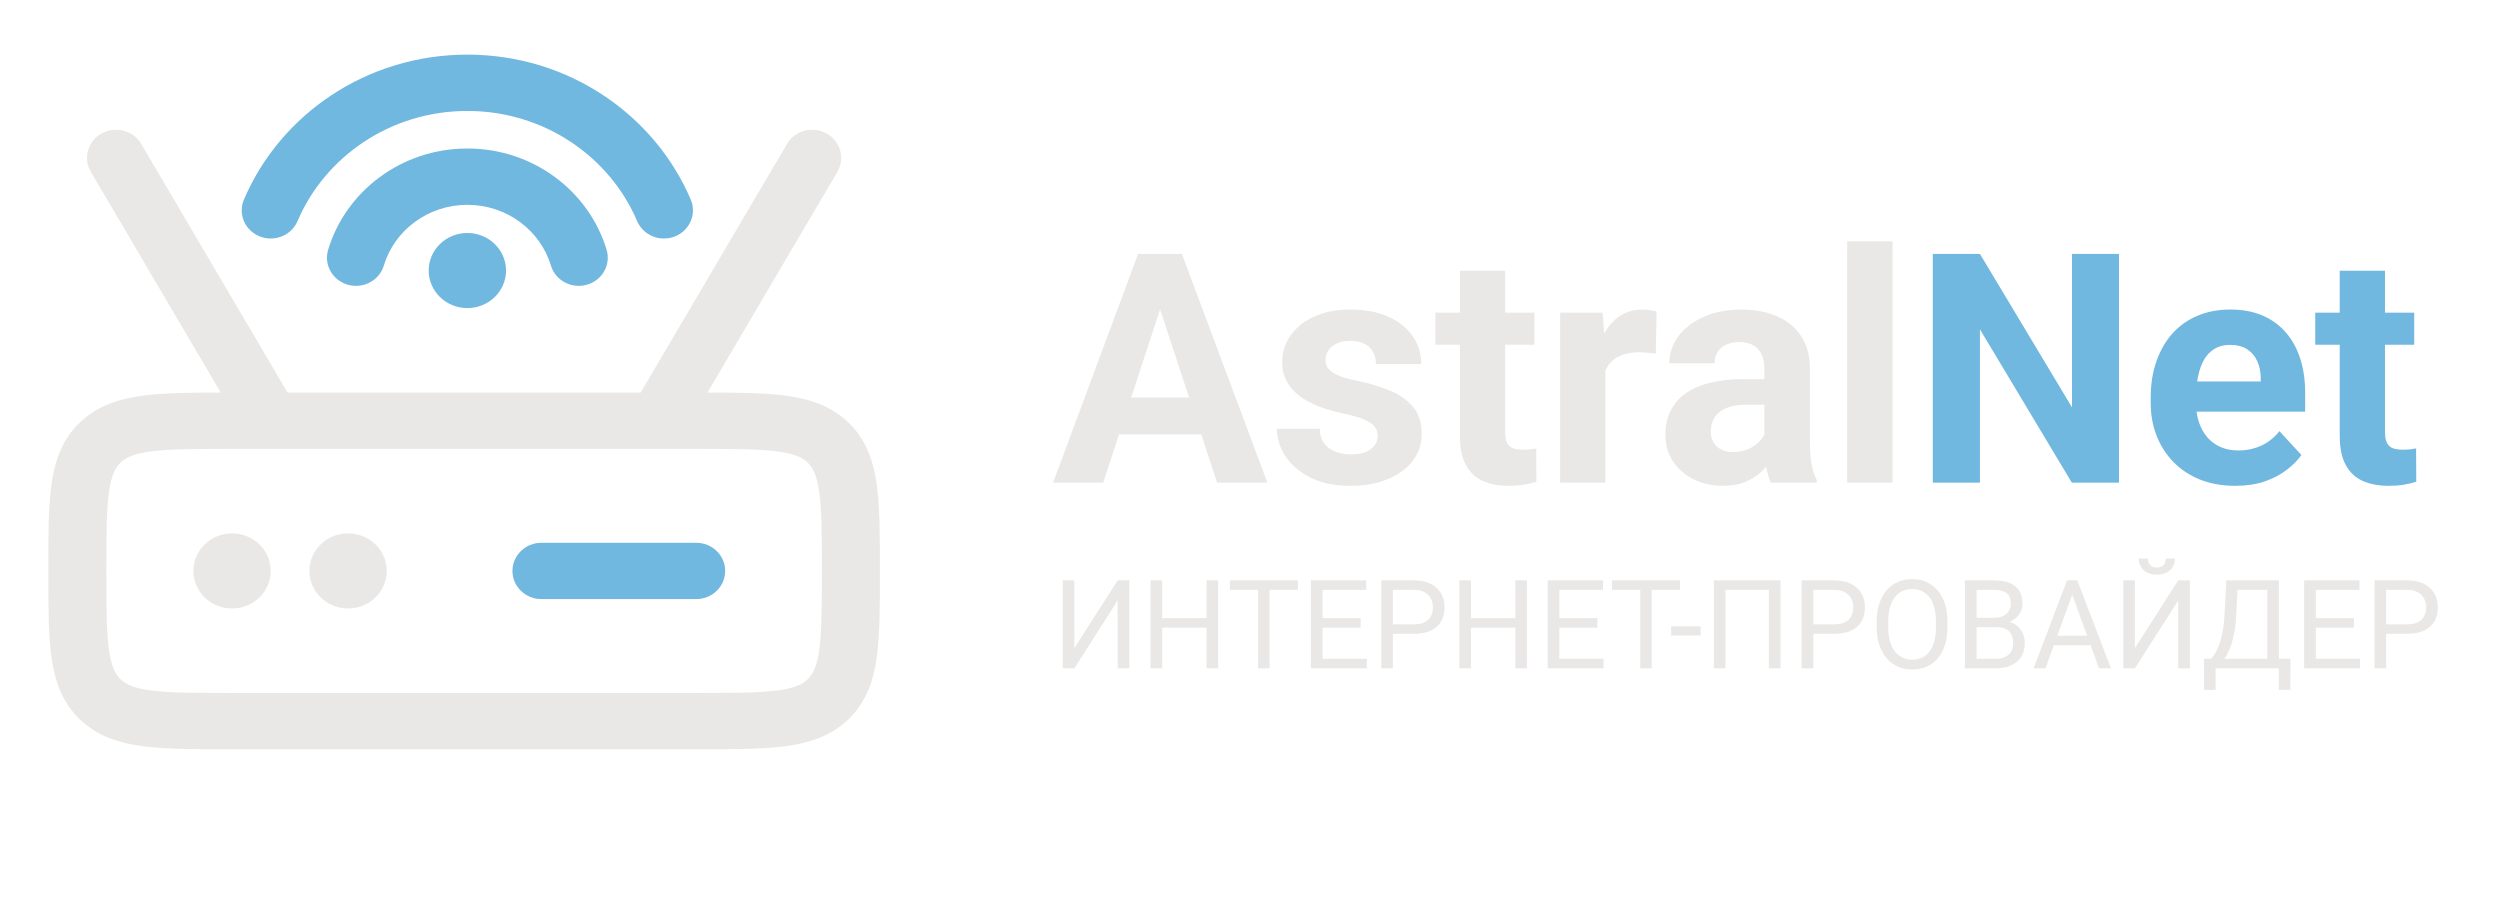 <svg width="202" height="74" viewBox="0 0 202 74" fill="none" xmlns="http://www.w3.org/2000/svg">
<path d="M86.807 52.369L90.308 46.891H91.25V54H90.308V48.517L86.807 54H85.869V46.891H86.807V52.369ZM97.607 49.947V50.714H93.76V49.947H97.607ZM93.906 46.891V54H92.964V46.891H93.906ZM98.428 46.891V54H97.49V46.891H98.428ZM102.583 46.891V54H101.655V46.891H102.583ZM104.868 46.891V47.662H99.375V46.891H104.868ZM110.439 53.233V54H106.675V53.233H110.439ZM106.865 46.891V54H105.923V46.891H106.865ZM109.941 49.947V50.714H106.675V49.947H109.941ZM110.391 46.891V47.662H106.675V46.891H110.391ZM114.229 51.212H112.329V50.445H114.229C114.596 50.445 114.894 50.387 115.122 50.27C115.35 50.152 115.516 49.99 115.62 49.781C115.728 49.573 115.781 49.335 115.781 49.068C115.781 48.824 115.728 48.595 115.62 48.38C115.516 48.165 115.35 47.992 115.122 47.862C114.894 47.729 114.596 47.662 114.229 47.662H112.549V54H111.606V46.891H114.229C114.766 46.891 115.22 46.983 115.591 47.169C115.962 47.355 116.243 47.612 116.436 47.94C116.628 48.266 116.724 48.639 116.724 49.059C116.724 49.514 116.628 49.903 116.436 50.226C116.243 50.548 115.962 50.794 115.591 50.963C115.22 51.129 114.766 51.212 114.229 51.212ZM122.559 49.947V50.714H118.711V49.947H122.559ZM118.857 46.891V54H117.915V46.891H118.857ZM123.379 46.891V54H122.441V46.891H123.379ZM129.57 53.233V54H125.806V53.233H129.57ZM125.996 46.891V54H125.054V46.891H125.996ZM129.072 49.947V50.714H125.806V49.947H129.072ZM129.521 46.891V47.662H125.806V46.891H129.521ZM133.462 46.891V54H132.534V46.891H133.462ZM135.747 46.891V47.662H130.254V46.891H135.747ZM137.412 50.606V51.349H135.029V50.606H137.412ZM143.862 46.891V54H142.925V47.662H139.419V54H138.477V46.891H143.862ZM148.193 51.212H146.294V50.445H148.193C148.561 50.445 148.859 50.387 149.087 50.27C149.315 50.152 149.481 49.99 149.585 49.781C149.692 49.573 149.746 49.335 149.746 49.068C149.746 48.824 149.692 48.595 149.585 48.38C149.481 48.165 149.315 47.992 149.087 47.862C148.859 47.729 148.561 47.662 148.193 47.662H146.514V54H145.571V46.891H148.193C148.73 46.891 149.185 46.983 149.556 47.169C149.927 47.355 150.208 47.612 150.4 47.94C150.592 48.266 150.688 48.639 150.688 49.059C150.688 49.514 150.592 49.903 150.4 50.226C150.208 50.548 149.927 50.794 149.556 50.963C149.185 51.129 148.73 51.212 148.193 51.212ZM157.354 50.221V50.67C157.354 51.204 157.287 51.682 157.153 52.105C157.02 52.529 156.828 52.888 156.577 53.185C156.326 53.481 156.025 53.707 155.674 53.863C155.326 54.02 154.935 54.098 154.502 54.098C154.082 54.098 153.696 54.02 153.345 53.863C152.996 53.707 152.694 53.481 152.437 53.185C152.183 52.888 151.986 52.529 151.846 52.105C151.706 51.682 151.636 51.204 151.636 50.67V50.221C151.636 49.687 151.704 49.21 151.841 48.79C151.981 48.367 152.178 48.007 152.432 47.711C152.686 47.411 152.987 47.184 153.335 47.027C153.687 46.871 154.072 46.793 154.492 46.793C154.925 46.793 155.316 46.871 155.664 47.027C156.016 47.184 156.317 47.411 156.567 47.711C156.821 48.007 157.015 48.367 157.148 48.79C157.285 49.21 157.354 49.687 157.354 50.221ZM156.421 50.67V50.211C156.421 49.788 156.377 49.413 156.289 49.088C156.204 48.762 156.079 48.489 155.913 48.268C155.747 48.046 155.544 47.879 155.303 47.765C155.065 47.651 154.795 47.594 154.492 47.594C154.199 47.594 153.934 47.651 153.696 47.765C153.462 47.879 153.26 48.046 153.091 48.268C152.925 48.489 152.796 48.762 152.705 49.088C152.614 49.413 152.568 49.788 152.568 50.211V50.67C152.568 51.096 152.614 51.474 152.705 51.803C152.796 52.128 152.926 52.403 153.096 52.628C153.268 52.849 153.472 53.017 153.706 53.131C153.944 53.245 154.209 53.302 154.502 53.302C154.808 53.302 155.08 53.245 155.317 53.131C155.555 53.017 155.755 52.849 155.918 52.628C156.084 52.403 156.209 52.128 156.294 51.803C156.379 51.474 156.421 51.096 156.421 50.67ZM161.299 50.675H159.497L159.487 49.918H161.123C161.393 49.918 161.629 49.872 161.831 49.781C162.033 49.69 162.189 49.56 162.3 49.391C162.414 49.218 162.471 49.013 162.471 48.775C162.471 48.515 162.42 48.303 162.319 48.141C162.222 47.975 162.07 47.854 161.865 47.779C161.663 47.701 161.406 47.662 161.094 47.662H159.707V54H158.765V46.891H161.094C161.458 46.891 161.784 46.928 162.07 47.003C162.357 47.075 162.599 47.188 162.798 47.345C163 47.498 163.153 47.693 163.257 47.931C163.361 48.168 163.413 48.453 163.413 48.785C163.413 49.078 163.338 49.343 163.188 49.581C163.039 49.815 162.83 50.008 162.563 50.157C162.3 50.307 161.991 50.403 161.636 50.445L161.299 50.675ZM161.255 54H159.126L159.658 53.233H161.255C161.554 53.233 161.808 53.181 162.017 53.077C162.228 52.973 162.389 52.827 162.5 52.638C162.611 52.446 162.666 52.219 162.666 51.959C162.666 51.695 162.619 51.467 162.524 51.275C162.43 51.083 162.282 50.935 162.08 50.831C161.878 50.727 161.618 50.675 161.299 50.675H159.956L159.966 49.918H161.802L162.002 50.191C162.344 50.221 162.633 50.318 162.871 50.484C163.109 50.647 163.289 50.855 163.413 51.109C163.54 51.363 163.604 51.643 163.604 51.949C163.604 52.392 163.506 52.766 163.311 53.072C163.118 53.375 162.847 53.606 162.495 53.766C162.144 53.922 161.73 54 161.255 54ZM167.627 47.52L165.273 54H164.312L167.021 46.891H167.642L167.627 47.52ZM169.6 54L167.241 47.52L167.227 46.891H167.847L170.566 54H169.6ZM169.478 51.368V52.14H165.483V51.368H169.478ZM172.5 52.369L176.001 46.891H176.943V54H176.001V48.517L172.5 54H171.562V46.891H172.5V52.369ZM175 45.128H175.732C175.732 45.382 175.674 45.608 175.557 45.807C175.439 46.002 175.272 46.155 175.054 46.266C174.836 46.376 174.577 46.432 174.277 46.432C173.825 46.432 173.467 46.311 173.203 46.07C172.943 45.826 172.812 45.512 172.812 45.128H173.545C173.545 45.32 173.6 45.489 173.711 45.636C173.822 45.782 174.01 45.855 174.277 45.855C174.538 45.855 174.723 45.782 174.834 45.636C174.945 45.489 175 45.32 175 45.128ZM184.248 53.233V54H178.867V53.233H184.248ZM179.019 53.233V55.748H178.086L178.081 53.233H179.019ZM185.068 53.233L185.059 55.743H184.126V53.233H185.068ZM183.325 46.891V47.662H180.21V46.891H183.325ZM184.136 46.891V54H183.198V46.891H184.136ZM179.888 46.891H180.83L180.684 49.752C180.664 50.182 180.623 50.579 180.562 50.943C180.5 51.305 180.423 51.635 180.332 51.935C180.241 52.234 180.137 52.503 180.02 52.74C179.902 52.975 179.777 53.178 179.644 53.351C179.51 53.52 179.37 53.66 179.224 53.77C179.08 53.878 178.936 53.954 178.789 54H178.359V53.233H178.662C178.747 53.142 178.843 53.01 178.95 52.838C179.061 52.665 179.17 52.442 179.277 52.169C179.388 51.892 179.484 51.555 179.565 51.158C179.65 50.761 179.707 50.292 179.736 49.752L179.888 46.891ZM190.693 53.233V54H186.929V53.233H190.693ZM187.119 46.891V54H186.177V46.891H187.119ZM190.195 49.947V50.714H186.929V49.947H190.195ZM190.645 46.891V47.662H186.929V46.891H190.645ZM194.482 51.212H192.583V50.445H194.482C194.85 50.445 195.148 50.387 195.376 50.27C195.604 50.152 195.77 49.99 195.874 49.781C195.981 49.573 196.035 49.335 196.035 49.068C196.035 48.824 195.981 48.595 195.874 48.38C195.77 48.165 195.604 47.992 195.376 47.862C195.148 47.729 194.85 47.662 194.482 47.662H192.803V54H191.86V46.891H194.482C195.02 46.891 195.474 46.983 195.845 47.169C196.216 47.355 196.497 47.612 196.689 47.94C196.882 48.266 196.978 48.639 196.978 49.059C196.978 49.514 196.882 49.903 196.689 50.226C196.497 50.548 196.216 50.794 195.845 50.963C195.474 51.129 195.02 51.212 194.482 51.212Z" fill="#E9E8E6"/>
<path d="M94.166 23.677L89.139 39H85.089L91.957 20.516H94.534L94.166 23.677ZM98.343 39L93.303 23.677L92.897 20.516H95.499L102.405 39H98.343ZM98.114 32.119V35.102H88.352V32.119H98.114ZM111.317 35.204C111.317 34.942 111.241 34.705 111.089 34.493C110.937 34.282 110.653 34.087 110.238 33.909C109.832 33.723 109.244 33.554 108.474 33.401C107.78 33.249 107.132 33.059 106.531 32.83C105.939 32.593 105.423 32.31 104.982 31.98C104.551 31.649 104.212 31.26 103.967 30.811C103.721 30.355 103.599 29.834 103.599 29.25C103.599 28.674 103.721 28.133 103.967 27.625C104.221 27.117 104.58 26.669 105.046 26.279C105.52 25.881 106.095 25.573 106.772 25.352C107.458 25.124 108.228 25.01 109.083 25.01C110.276 25.01 111.3 25.2 112.155 25.581C113.019 25.962 113.679 26.487 114.136 27.155C114.601 27.815 114.834 28.569 114.834 29.415H111.178C111.178 29.06 111.102 28.742 110.949 28.463C110.805 28.175 110.577 27.951 110.264 27.79C109.959 27.621 109.561 27.536 109.07 27.536C108.664 27.536 108.313 27.608 108.017 27.752C107.72 27.887 107.492 28.074 107.331 28.311C107.179 28.539 107.103 28.793 107.103 29.072C107.103 29.284 107.145 29.474 107.229 29.644C107.323 29.804 107.471 29.953 107.674 30.088C107.877 30.223 108.139 30.35 108.461 30.469C108.791 30.579 109.197 30.68 109.68 30.773C110.67 30.977 111.554 31.243 112.333 31.573C113.112 31.895 113.729 32.335 114.187 32.894C114.644 33.444 114.872 34.167 114.872 35.065C114.872 35.674 114.737 36.232 114.466 36.74C114.195 37.248 113.806 37.692 113.298 38.073C112.79 38.446 112.181 38.738 111.47 38.949C110.767 39.152 109.976 39.254 109.096 39.254C107.818 39.254 106.734 39.025 105.846 38.568C104.965 38.111 104.297 37.532 103.84 36.829C103.391 36.118 103.167 35.39 103.167 34.645H106.633C106.65 35.145 106.777 35.547 107.014 35.852C107.259 36.156 107.568 36.376 107.94 36.512C108.321 36.647 108.732 36.715 109.172 36.715C109.646 36.715 110.039 36.651 110.353 36.524C110.666 36.389 110.903 36.211 111.063 35.991C111.233 35.763 111.317 35.5 111.317 35.204ZM123.975 25.264V27.854H115.977V25.264H123.975ZM117.957 21.874H121.613V34.861C121.613 35.259 121.664 35.564 121.766 35.775C121.876 35.987 122.036 36.135 122.248 36.22C122.46 36.296 122.726 36.334 123.048 36.334C123.276 36.334 123.479 36.325 123.657 36.309C123.843 36.283 124 36.258 124.127 36.232L124.14 38.924C123.826 39.025 123.488 39.106 123.124 39.165C122.76 39.224 122.358 39.254 121.918 39.254C121.114 39.254 120.411 39.123 119.811 38.86C119.218 38.59 118.761 38.158 118.439 37.565C118.118 36.973 117.957 36.194 117.957 35.23V21.874ZM129.713 28.26V39H126.057V25.264H129.497L129.713 28.26ZM133.852 25.175L133.788 28.564C133.61 28.539 133.395 28.518 133.141 28.501C132.895 28.476 132.671 28.463 132.468 28.463C131.951 28.463 131.503 28.531 131.122 28.666C130.75 28.793 130.437 28.983 130.183 29.237C129.937 29.491 129.751 29.8 129.624 30.164C129.506 30.528 129.438 30.943 129.421 31.408L128.685 31.18C128.685 30.291 128.773 29.474 128.951 28.73C129.129 27.976 129.387 27.32 129.726 26.762C130.073 26.203 130.496 25.771 130.995 25.467C131.494 25.162 132.066 25.01 132.709 25.01C132.912 25.01 133.119 25.027 133.331 25.061C133.543 25.086 133.716 25.124 133.852 25.175ZM142.561 35.902V29.783C142.561 29.343 142.489 28.966 142.345 28.653C142.201 28.332 141.977 28.082 141.672 27.904C141.376 27.727 140.991 27.638 140.517 27.638C140.11 27.638 139.759 27.71 139.463 27.854C139.167 27.989 138.938 28.188 138.777 28.45C138.617 28.704 138.536 29.005 138.536 29.352H134.88C134.88 28.768 135.015 28.213 135.286 27.689C135.557 27.164 135.951 26.703 136.467 26.305C136.983 25.898 137.597 25.581 138.308 25.352C139.027 25.124 139.831 25.01 140.72 25.01C141.786 25.01 142.734 25.188 143.563 25.543C144.393 25.898 145.045 26.432 145.519 27.143C146.001 27.854 146.242 28.742 146.242 29.809V35.687C146.242 36.44 146.289 37.058 146.382 37.54C146.475 38.014 146.61 38.429 146.788 38.784V39H143.094C142.916 38.628 142.781 38.162 142.688 37.603C142.603 37.036 142.561 36.469 142.561 35.902ZM143.043 30.634L143.068 32.703H141.024C140.542 32.703 140.123 32.758 139.768 32.868C139.412 32.978 139.12 33.135 138.892 33.338C138.663 33.533 138.494 33.761 138.384 34.023C138.282 34.286 138.231 34.574 138.231 34.887C138.231 35.2 138.303 35.483 138.447 35.737C138.591 35.983 138.799 36.177 139.069 36.321C139.34 36.457 139.658 36.524 140.021 36.524C140.572 36.524 141.05 36.414 141.456 36.194C141.862 35.974 142.175 35.703 142.396 35.382C142.624 35.06 142.743 34.755 142.751 34.468L143.716 36.017C143.58 36.364 143.394 36.723 143.157 37.096C142.929 37.468 142.637 37.819 142.281 38.149C141.926 38.471 141.498 38.738 140.999 38.949C140.5 39.152 139.907 39.254 139.222 39.254C138.35 39.254 137.559 39.08 136.848 38.733C136.145 38.378 135.587 37.891 135.172 37.273C134.766 36.647 134.562 35.936 134.562 35.141C134.562 34.421 134.698 33.782 134.969 33.224C135.24 32.665 135.637 32.195 136.162 31.814C136.695 31.425 137.36 31.133 138.155 30.939C138.951 30.735 139.873 30.634 140.923 30.634H143.043ZM152.92 19.5V39H149.251V19.5H152.92Z" fill="#E9E8E6"/>
<path d="M171.214 20.516V39H167.405L159.979 26.609V39H156.17V20.516H159.979L167.418 32.919V20.516H171.214ZM180.621 39.254C179.555 39.254 178.598 39.085 177.752 38.746C176.906 38.399 176.186 37.921 175.594 37.312C175.01 36.702 174.561 35.995 174.248 35.191C173.935 34.379 173.778 33.516 173.778 32.602V32.094C173.778 31.053 173.926 30.101 174.223 29.237C174.519 28.374 174.942 27.625 175.492 26.99C176.051 26.355 176.728 25.869 177.523 25.53C178.319 25.183 179.216 25.01 180.215 25.01C181.188 25.01 182.051 25.171 182.805 25.492C183.558 25.814 184.188 26.271 184.696 26.863C185.213 27.456 185.602 28.167 185.864 28.996C186.127 29.817 186.258 30.731 186.258 31.738V33.262H175.34V30.824H182.665V30.545C182.665 30.037 182.572 29.584 182.386 29.186C182.208 28.78 181.937 28.459 181.573 28.222C181.209 27.985 180.744 27.866 180.177 27.866C179.694 27.866 179.28 27.972 178.933 28.184C178.586 28.395 178.302 28.691 178.082 29.072C177.87 29.453 177.71 29.902 177.6 30.418C177.498 30.926 177.447 31.484 177.447 32.094V32.602C177.447 33.152 177.523 33.66 177.676 34.125C177.837 34.59 178.061 34.992 178.349 35.331C178.645 35.67 179 35.932 179.415 36.118C179.838 36.304 180.316 36.398 180.85 36.398C181.51 36.398 182.123 36.27 182.69 36.017C183.266 35.754 183.761 35.361 184.176 34.836L185.953 36.766C185.665 37.18 185.272 37.578 184.772 37.959C184.282 38.34 183.689 38.653 182.995 38.898C182.301 39.135 181.51 39.254 180.621 39.254ZM195.068 25.264V27.854H187.07V25.264H195.068ZM189.051 21.874H192.707V34.861C192.707 35.259 192.758 35.564 192.859 35.775C192.969 35.987 193.13 36.135 193.342 36.22C193.553 36.296 193.82 36.334 194.142 36.334C194.37 36.334 194.573 36.325 194.751 36.309C194.937 36.283 195.094 36.258 195.221 36.232L195.233 38.924C194.92 39.025 194.582 39.106 194.218 39.165C193.854 39.224 193.452 39.254 193.012 39.254C192.208 39.254 191.505 39.123 190.904 38.86C190.312 38.59 189.855 38.158 189.533 37.565C189.212 36.973 189.051 36.194 189.051 35.23V21.874Z" fill="#70B8DF"/>
<path d="M24.04 17.866C26.271 12.637 31.577 8.965 37.761 8.965C43.945 8.965 49.252 12.637 51.482 17.866C51.977 19.028 53.348 19.579 54.544 19.098C55.74 18.617 56.308 17.286 55.813 16.125C52.882 9.254 45.907 4.414 37.761 4.414C29.616 4.414 22.64 9.254 19.71 16.125C19.214 17.286 19.782 18.617 20.978 19.098C22.174 19.579 23.545 19.028 24.04 17.866Z" fill="#70B8DF"/>
<path d="M21.875 46.131C21.875 47.807 20.476 49.165 18.75 49.165C17.024 49.165 15.625 47.807 15.625 46.131C15.625 44.455 17.024 43.097 18.75 43.097C20.476 43.097 21.875 44.455 21.875 46.131Z" fill="#E9E8E6"/>
<path d="M31.25 46.131C31.25 47.807 29.851 49.165 28.125 49.165C26.399 49.165 25 47.807 25 46.131C25 44.455 26.399 43.097 28.125 43.097C29.851 43.097 31.25 44.455 31.25 46.131Z" fill="#E9E8E6"/>
<path d="M41.406 46.131C41.406 44.874 42.456 43.856 43.75 43.856H56.25C57.544 43.856 58.594 44.874 58.594 46.131C58.594 47.388 57.544 48.407 56.25 48.407H43.75C42.456 48.407 41.406 47.388 41.406 46.131Z" fill="#70B8DF"/>
<path fill-rule="evenodd" clip-rule="evenodd" d="M8.212 10.782C9.336 10.158 10.768 10.537 11.41 11.628L23.235 31.72H51.765L63.59 11.628C64.232 10.537 65.664 10.158 66.788 10.782C67.912 11.405 68.302 12.795 67.66 13.886L57.164 31.72C59.64 31.721 61.73 31.741 63.42 31.962C65.382 32.218 67.153 32.782 68.577 34.163C70 35.545 70.58 37.265 70.844 39.17C71.094 40.974 71.094 43.247 71.094 45.973V46.289C71.094 49.015 71.094 51.288 70.844 53.093C70.58 54.997 70 56.717 68.577 58.099C67.153 59.481 65.382 60.044 63.42 60.3C61.562 60.543 59.221 60.542 56.413 60.542H18.587C15.78 60.542 13.438 60.543 11.58 60.3C9.618 60.044 7.847 59.481 6.423 58.099C5 56.717 4.42 54.997 4.156 53.093C3.906 51.288 3.906 49.015 3.906 46.289V45.973C3.906 43.247 3.906 40.974 4.156 39.17C4.42 37.265 5 35.545 6.423 34.163C7.847 32.782 9.618 32.218 11.58 31.962C13.27 31.741 15.36 31.721 17.836 31.72L7.34 13.886C6.698 12.795 7.088 11.405 8.212 10.782ZM53.079 36.271C53.108 36.271 53.137 36.271 53.166 36.271H56.25C59.263 36.271 61.286 36.276 62.796 36.472C64.238 36.661 64.855 36.986 65.262 37.381C65.669 37.777 66.004 38.376 66.198 39.776C66.401 41.242 66.406 43.206 66.406 46.131C66.406 49.056 66.401 51.021 66.198 52.486C66.004 53.886 65.669 54.485 65.262 54.881C64.855 55.276 64.238 55.601 62.796 55.79C61.286 55.987 59.263 55.992 56.25 55.992H18.75C15.738 55.992 13.714 55.987 12.204 55.79C10.762 55.601 10.145 55.276 9.738 54.881C9.331 54.485 8.996 53.886 8.802 52.486C8.599 51.021 8.594 49.056 8.594 46.131C8.594 43.206 8.599 41.242 8.802 39.776C8.996 38.376 9.331 37.777 9.738 37.381C10.145 36.986 10.762 36.661 12.204 36.472C13.714 36.276 15.738 36.271 18.75 36.271H21.834C21.863 36.271 21.892 36.271 21.921 36.271H53.079Z" fill="#E9E8E6"/>
<path d="M37.764 16.55C34.569 16.55 31.866 18.62 31.013 21.459C30.65 22.666 29.349 23.358 28.106 23.006C26.864 22.654 26.15 21.391 26.513 20.184C27.934 15.457 32.43 11.999 37.764 11.999C43.097 11.999 47.593 15.457 49.014 20.184C49.377 21.391 48.663 22.654 47.421 23.006C46.178 23.358 44.877 22.666 44.515 21.459C43.661 18.62 40.958 16.55 37.764 16.55Z" fill="#70B8DF"/>
<path d="M37.763 24.893C39.488 24.893 40.888 23.535 40.888 21.859C40.888 20.184 39.488 18.825 37.763 18.825C36.037 18.825 34.638 20.184 34.638 21.859C34.638 23.535 36.037 24.893 37.763 24.893Z" fill="#70B8DF"/>
</svg>
